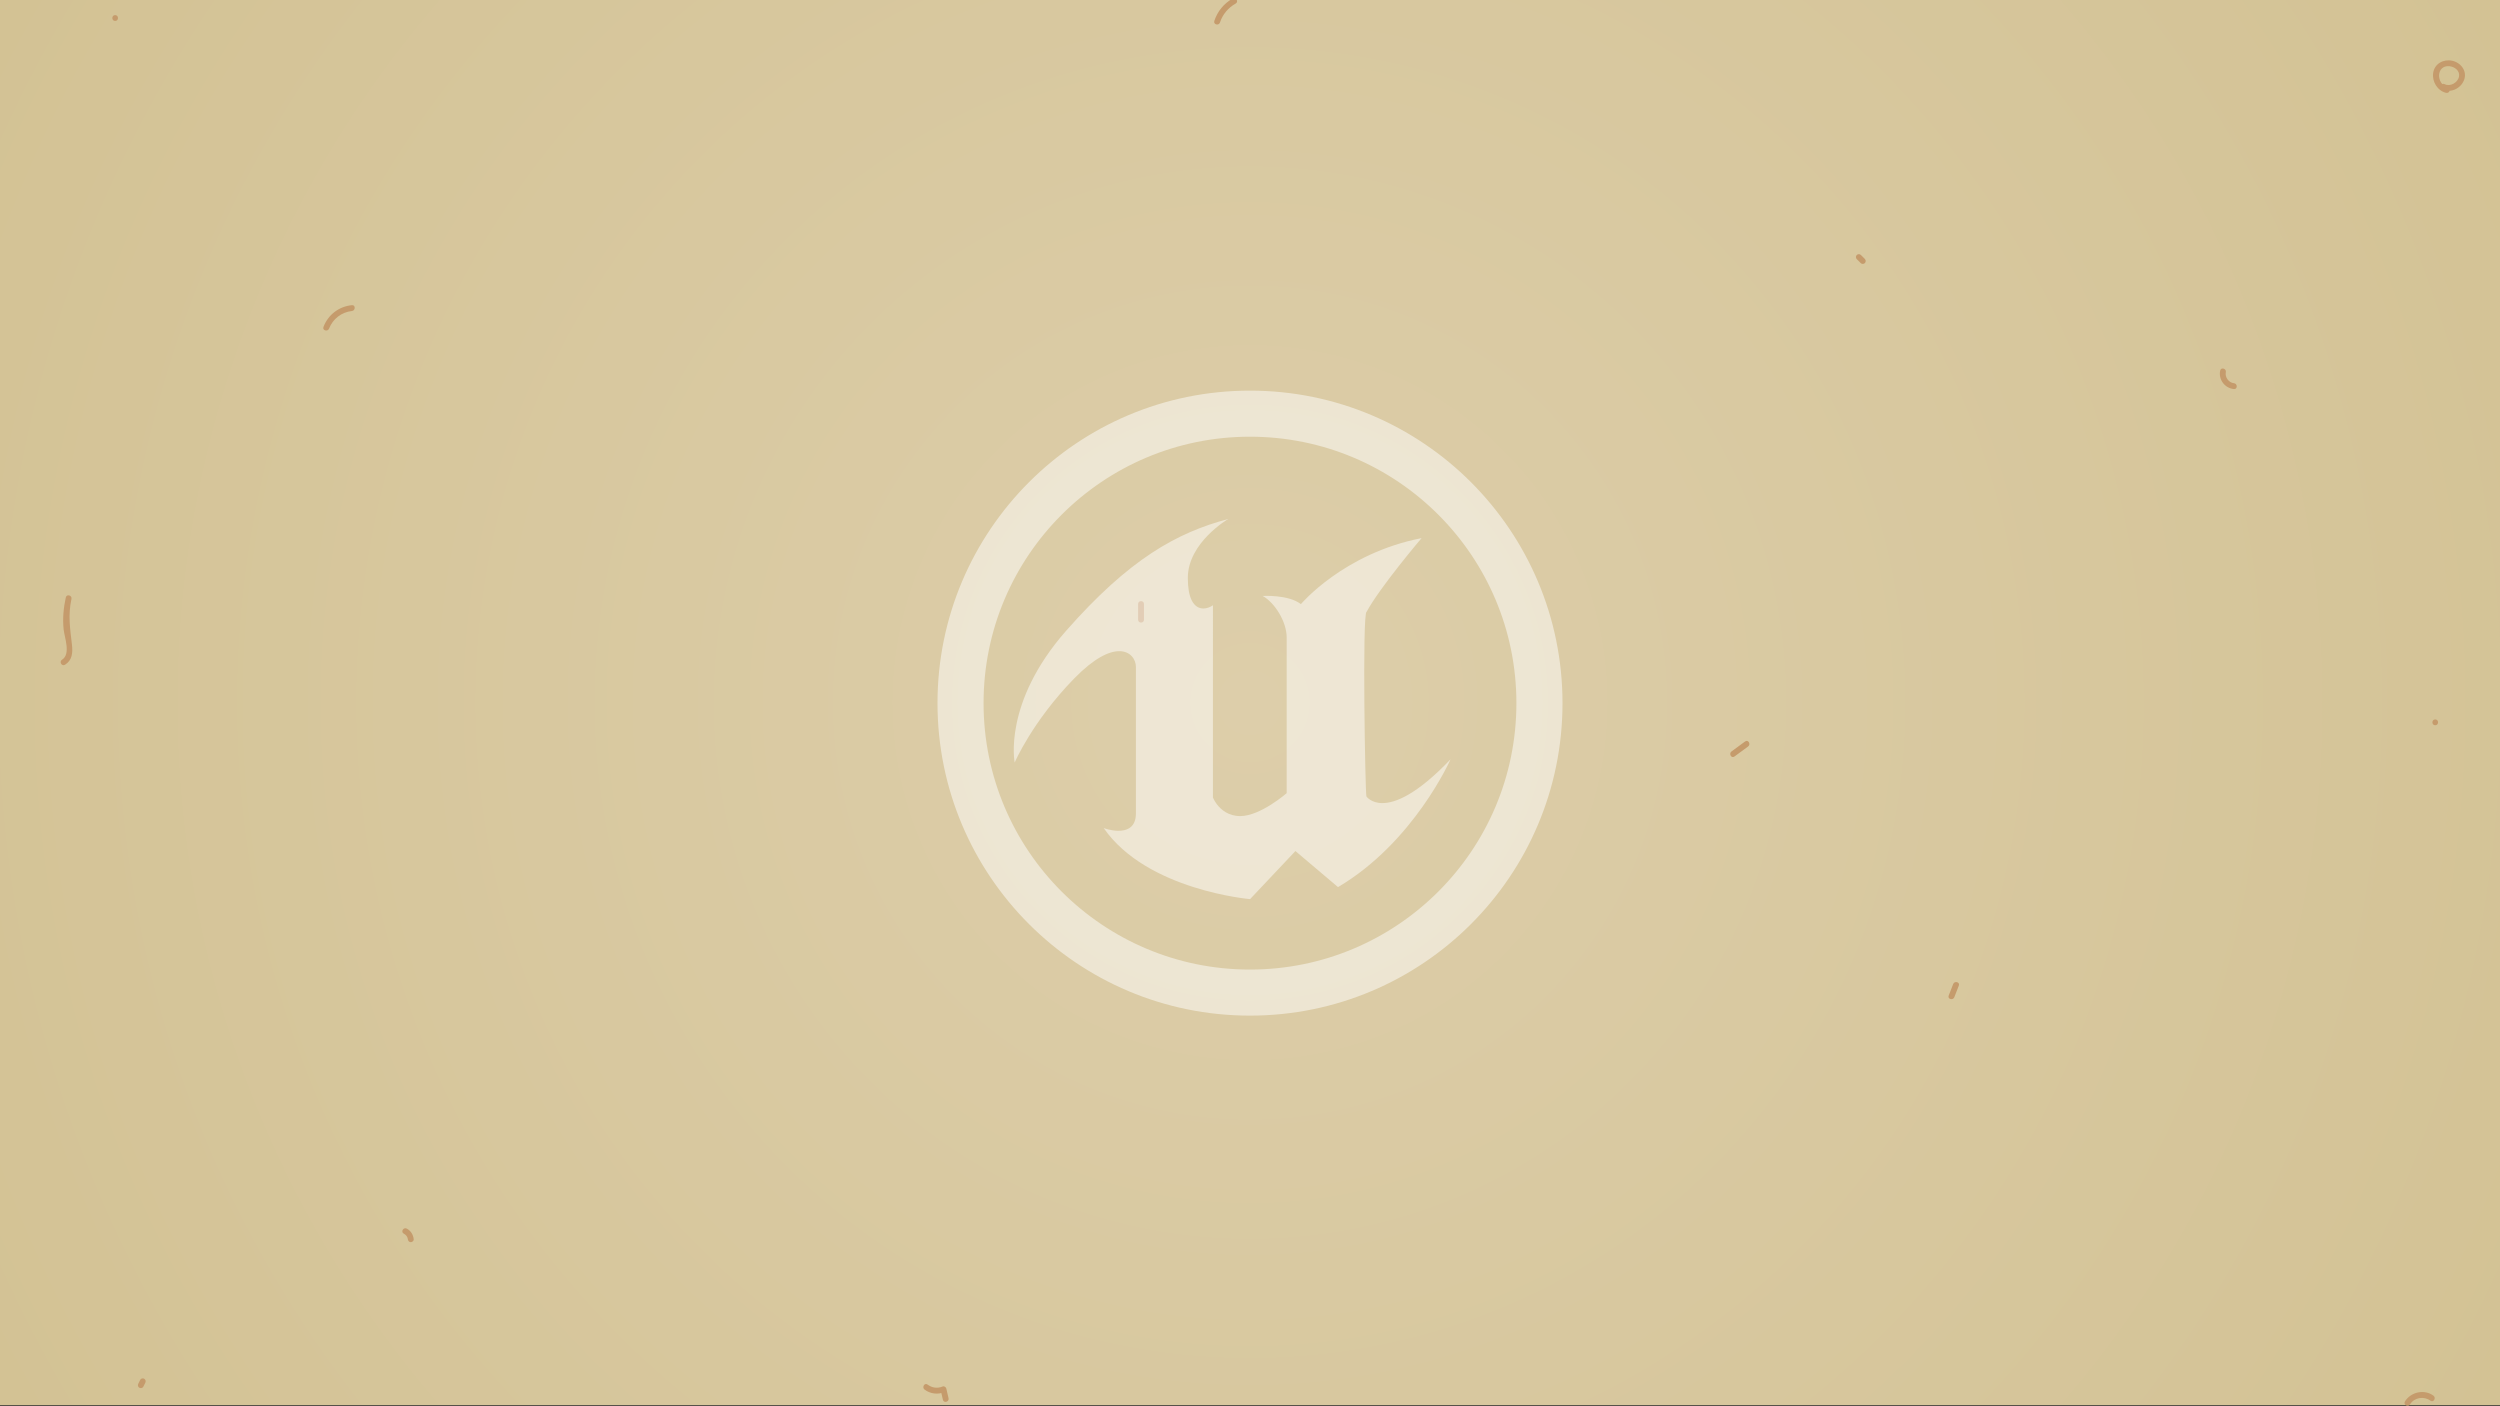 <?xml version="1.0" encoding="utf-8"?>
<!-- Generator: Adobe Illustrator 20.1.0, SVG Export Plug-In . SVG Version: 6.00 Build 0)  -->
<svg version="1.1" id="Layer_1" xmlns="http://www.w3.org/2000/svg" xmlns:xlink="http://www.w3.org/1999/xlink" x="0px" y="0px"
	 viewBox="0 0 1280 720" style="enable-background:new 0 0 1280 720;" xml:space="preserve">
<rect x="0" y="0" width="1280" height="720" fill="#333333" stroke="none"/>
<style type="text/css">
	.st0{fill:url(#SVGID_1_);}
	.st1{fill:#C59B6C;}
	.st2{opacity:0.5;}
	.st3{clip-path:url(#SVGID_3_);}
	.st4{clip-path:url(#SVGID_5_);fill:#FFFFFF;}
</style>
<radialGradient id="SVGID_1_" cx="640" cy="359.732" r="732.125" gradientUnits="userSpaceOnUse">
	<stop  offset="0" style="stop-color:#DDCEAA"/>
	<stop  offset="1" style="stop-color:#D3C294"/>
</radialGradient>
<rect class="st0" width="1280" height="719.464"/>
<g>
	<g>
		<g>
			<path class="st1" d="M168.495,168.22c1.871-4.927,6.432-8.442,11.679-8.978c1.902-0.194,1.922-3.196,0-3
				c-6.686,0.683-12.184,4.894-14.572,11.18C164.916,169.229,167.815,170.01,168.495,168.22
				L168.495,168.22z"/>
		</g>
	</g>
	<g>
		<g>
			<path class="st1" d="M950.664,132.68c0.674,0.673,1.348,1.345,2.022,2.018
				c0.573,0.572,1.548,0.573,2.121,0c0.574-0.574,0.575-1.547,0-2.121
				c-0.674-0.673-1.348-1.345-2.022-2.018c-0.573-0.572-1.548-0.573-2.121,0
				C950.09,131.133,950.089,132.106,950.664,132.68L950.664,132.68z"/>
		</g>
	</g>
	<g>
		<g>
			<path class="st1" d="M1000.031,503.82c-0.771,1.982-1.542,3.965-2.312,5.947
				c-0.7,1.8,2.2,2.58,2.893,0.798c0.771-1.982,1.542-3.965,2.312-5.947
				C1003.624,502.817,1000.725,502.037,1000.031,503.82L1000.031,503.82z"/>
		</g>
	</g>
	<g>
		<g>
			<path class="st1" d="M211.825,634.497c-0.242-2.309-1.479-4.363-3.569-5.457
				c-1.709-0.894-3.227,1.694-1.514,2.59c1.095,0.573,1.951,1.601,2.084,2.866
				c0.084,0.806,0.629,1.5,1.5,1.5C211.07,635.997,211.91,635.308,211.825,634.497L211.825,634.497z"/>
		</g>
	</g>
	<g>
		<g>
			<path class="st1" d="M71.806,706.455c-0.337,0.673-0.673,1.347-1.01,2.02
				c-0.362,0.724-0.193,1.625,0.538,2.052c0.665,0.389,1.689,0.189,2.052-0.538
				c0.337-0.673,0.673-1.347,1.01-2.02c0.362-0.724,0.193-1.625-0.538-2.052
				C73.193,705.528,72.17,705.728,71.806,706.455L71.806,706.455z"/>
		</g>
	</g>
	<g>
		<g>
			<path class="st1" d="M1233.919,719.039c2.243-3.597,7.146-4.332,10.493-1.877
				c1.558,1.143,3.057-1.459,1.514-2.59c-4.698-3.446-11.559-1.92-14.597,2.953
				C1230.304,719.168,1232.898,720.676,1233.919,719.039L1233.919,719.039z"/>
		</g>
	</g>
	<g>
		<g>
			<path class="st1" d="M1253.203,44.646c-5.987-1.445-6.03-11.468,0.948-10.745
				c2.625,0.272,5.386,2.325,4.871,5.239c-0.552,3.121-4.471,5.431-7.352,3.946
				c-1.714-0.883-3.233,1.705-1.514,2.59c4.314,2.223,9.718-0.221,11.432-4.688
				c1.742-4.541-1.563-8.909-6.026-9.884c-4.452-0.972-9.058,1.457-9.771,6.168
				c-0.678,4.482,2.146,9.187,6.615,10.266C1254.281,47.991,1255.082,45.099,1253.203,44.646
				L1253.203,44.646z"/>
		</g>
	</g>
	<g>
		<g>
			<path class="st1" d="M58.96,10.732c1.93,0,1.934-3,0-3C57.029,7.732,57.026,10.732,58.96,10.732
				L58.96,10.732z"/>
		</g>
	</g>
	<g>
		<g>
			<path class="st1" d="M582.712,309.232c0,2.694,0,5.387,0,8.081c0,1.93,3,1.934,3,0c0-2.694,0-5.387,0-8.081
				C585.712,307.302,582.712,307.299,582.712,309.232L582.712,309.232z"/>
		</g>
	</g>
	<g>
		<g>
			<path class="st1" d="M888.031,387.338c2.335-1.713,4.67-3.427,7.005-5.14
				c1.541-1.13,0.046-3.735-1.514-2.59c-2.335,1.713-4.67,3.427-7.005,5.14
				C884.976,385.878,886.471,388.483,888.031,387.338L888.031,387.338z"/>
		</g>
	</g>
	<g>
		<g>
			<path class="st1" d="M1136.724,189.746c-0.954,4.608,2.389,9.034,7.054,9.453
				c1.922,0.172,1.911-2.829,0-3c-2.656-0.238-4.697-3.066-4.161-5.655
				C1140.007,188.66,1137.116,187.854,1136.724,189.746L1136.724,189.746z"/>
		</g>
	</g>
	<g>
		<g>
			<path class="st1" d="M33.697,305.876c-1.192,5.417-1.687,10.884-1.11,16.419
				c0.431,4.132,3.778,12.625-0.819,15.468c-1.639,1.013-0.134,3.61,1.514,2.59
				c3.71-2.294,4.035-6.17,3.563-10.232c-0.954-8.207-2.073-15.19-0.256-23.448
				C37.003,304.792,34.112,303.988,33.697,305.876L33.697,305.876z"/>
		</g>
	</g>
	<g>
		<g>
			<path class="st1" d="M1246.838,371.338c1.93,0,1.934-3,0-3
				C1244.908,368.338,1244.905,371.338,1246.838,371.338L1246.838,371.338z"/>
		</g>
	</g>
	<g>
		<g>
			<path class="st1" d="M473.395,711.486c2.902,2.151,6.719,2.642,10.068,1.285
				c-0.615-0.349-1.23-0.698-1.845-1.048c0.383,1.659,0.765,3.318,1.148,4.977
				c0.434,1.88,3.327,1.085,2.893-0.797c-0.383-1.659-0.765-3.318-1.148-4.977
				c-0.167-0.725-1.114-1.344-1.845-1.048c-2.704,1.095-5.414,0.754-7.756-0.983
				C473.357,707.745,471.859,710.348,473.395,711.486L473.395,711.486z"/>
		</g>
	</g>
	<g>
		<g>
			<path class="st1" d="M624.62,11.517c1.379-4.177,4.206-7.541,8.036-9.686
				c1.685-0.944,0.174-3.536-1.514-2.59c-4.516,2.53-7.795,6.572-9.415,11.479
				C621.12,12.557,624.016,13.345,624.62,11.517L624.62,11.517z"/>
		</g>
	</g>
</g>
<g class="st2">
	<g>
		<defs>
			<rect id="SVGID_2_" x="480" y="200.004" width="320" height="319.992"/>
		</defs>
		<clipPath id="SVGID_3_">
			<use xlink:href="#SVGID_2_"  style="overflow:visible;"/>
		</clipPath>
		<g class="st3">
			<defs>
				<rect id="SVGID_4_" x="480" y="200.004" width="320" height="319.992"/>
			</defs>
			<clipPath id="SVGID_5_">
				<use xlink:href="#SVGID_4_"  style="overflow:visible;"/>
			</clipPath>
			<path class="st4" d="M707.718,411.182c-5.82-0.016-8.12-3.424-8.12-3.424
				c-0.325-1.558-0.846-24.377-1.036-47.173c-0.198-23.645-0.024-47.291,1.162-47.362
				c6.713-12.504,28.133-37.712,28.133-37.712c-40.001,7.828-61.8,33.802-61.8,33.802
				c-6.436-5.008-19.578-4.183-19.578-4.183c6.152,3.369,12.304,13.149,12.304,21.262v79.698
				c0,0-13.434,11.749-23.777,11.749c-6.112,0-9.892-3.328-11.955-6.041
				c-1.423-1.905-2.024-3.463-2.024-3.463V309.894c-1.281,0.906-3.076,1.661-4.942,1.661
				c-2.19-0.024-4.467-1.119-6.001-4.325c-1.178-2.436-1.922-6.065-1.922-11.322
				c0-18.163,20.7-30.19,20.7-30.19c-26.282,6.982-50.627,20.408-83.077,57.314
				c-32.434,36.921-26.275,67.386-26.275,67.386s8.959-20.969,30.489-43.049
				c10.2-10.457,17.815-13.959,23.017-13.972c5.78-0.019,8.572,4.254,8.572,8.097v74.954
				c0,7.392-4.8,8.982-9.212,8.919c-3.771-0.08-7.282-1.392-7.282-1.392
				c22.083,31.896,74.949,36.372,74.949,36.372l23.215-24.614l0.529,0.451l21.277,18.011
				c38.879-22.93,57.619-65.437,57.619-65.437C725.319,406.975,714.257,411.237,707.718,411.182"/>
			<path class="st4" d="M639.988,200.004c-88.36,0-159.988,71.645-159.988,160.008
				c0,88.364,71.628,159.984,159.988,159.984c88.359,0,160.012-71.62,160.012-159.984
				C800,271.649,728.347,200.004,639.988,200.004 M639.988,496.418
				c-75.322,0-136.402-61.073-136.402-136.406s61.08-136.421,136.402-136.421
				c75.337,0,136.409,61.088,136.409,136.421S715.325,496.418,639.988,496.418"/>
		</g>
	</g>
</g>
</svg>
